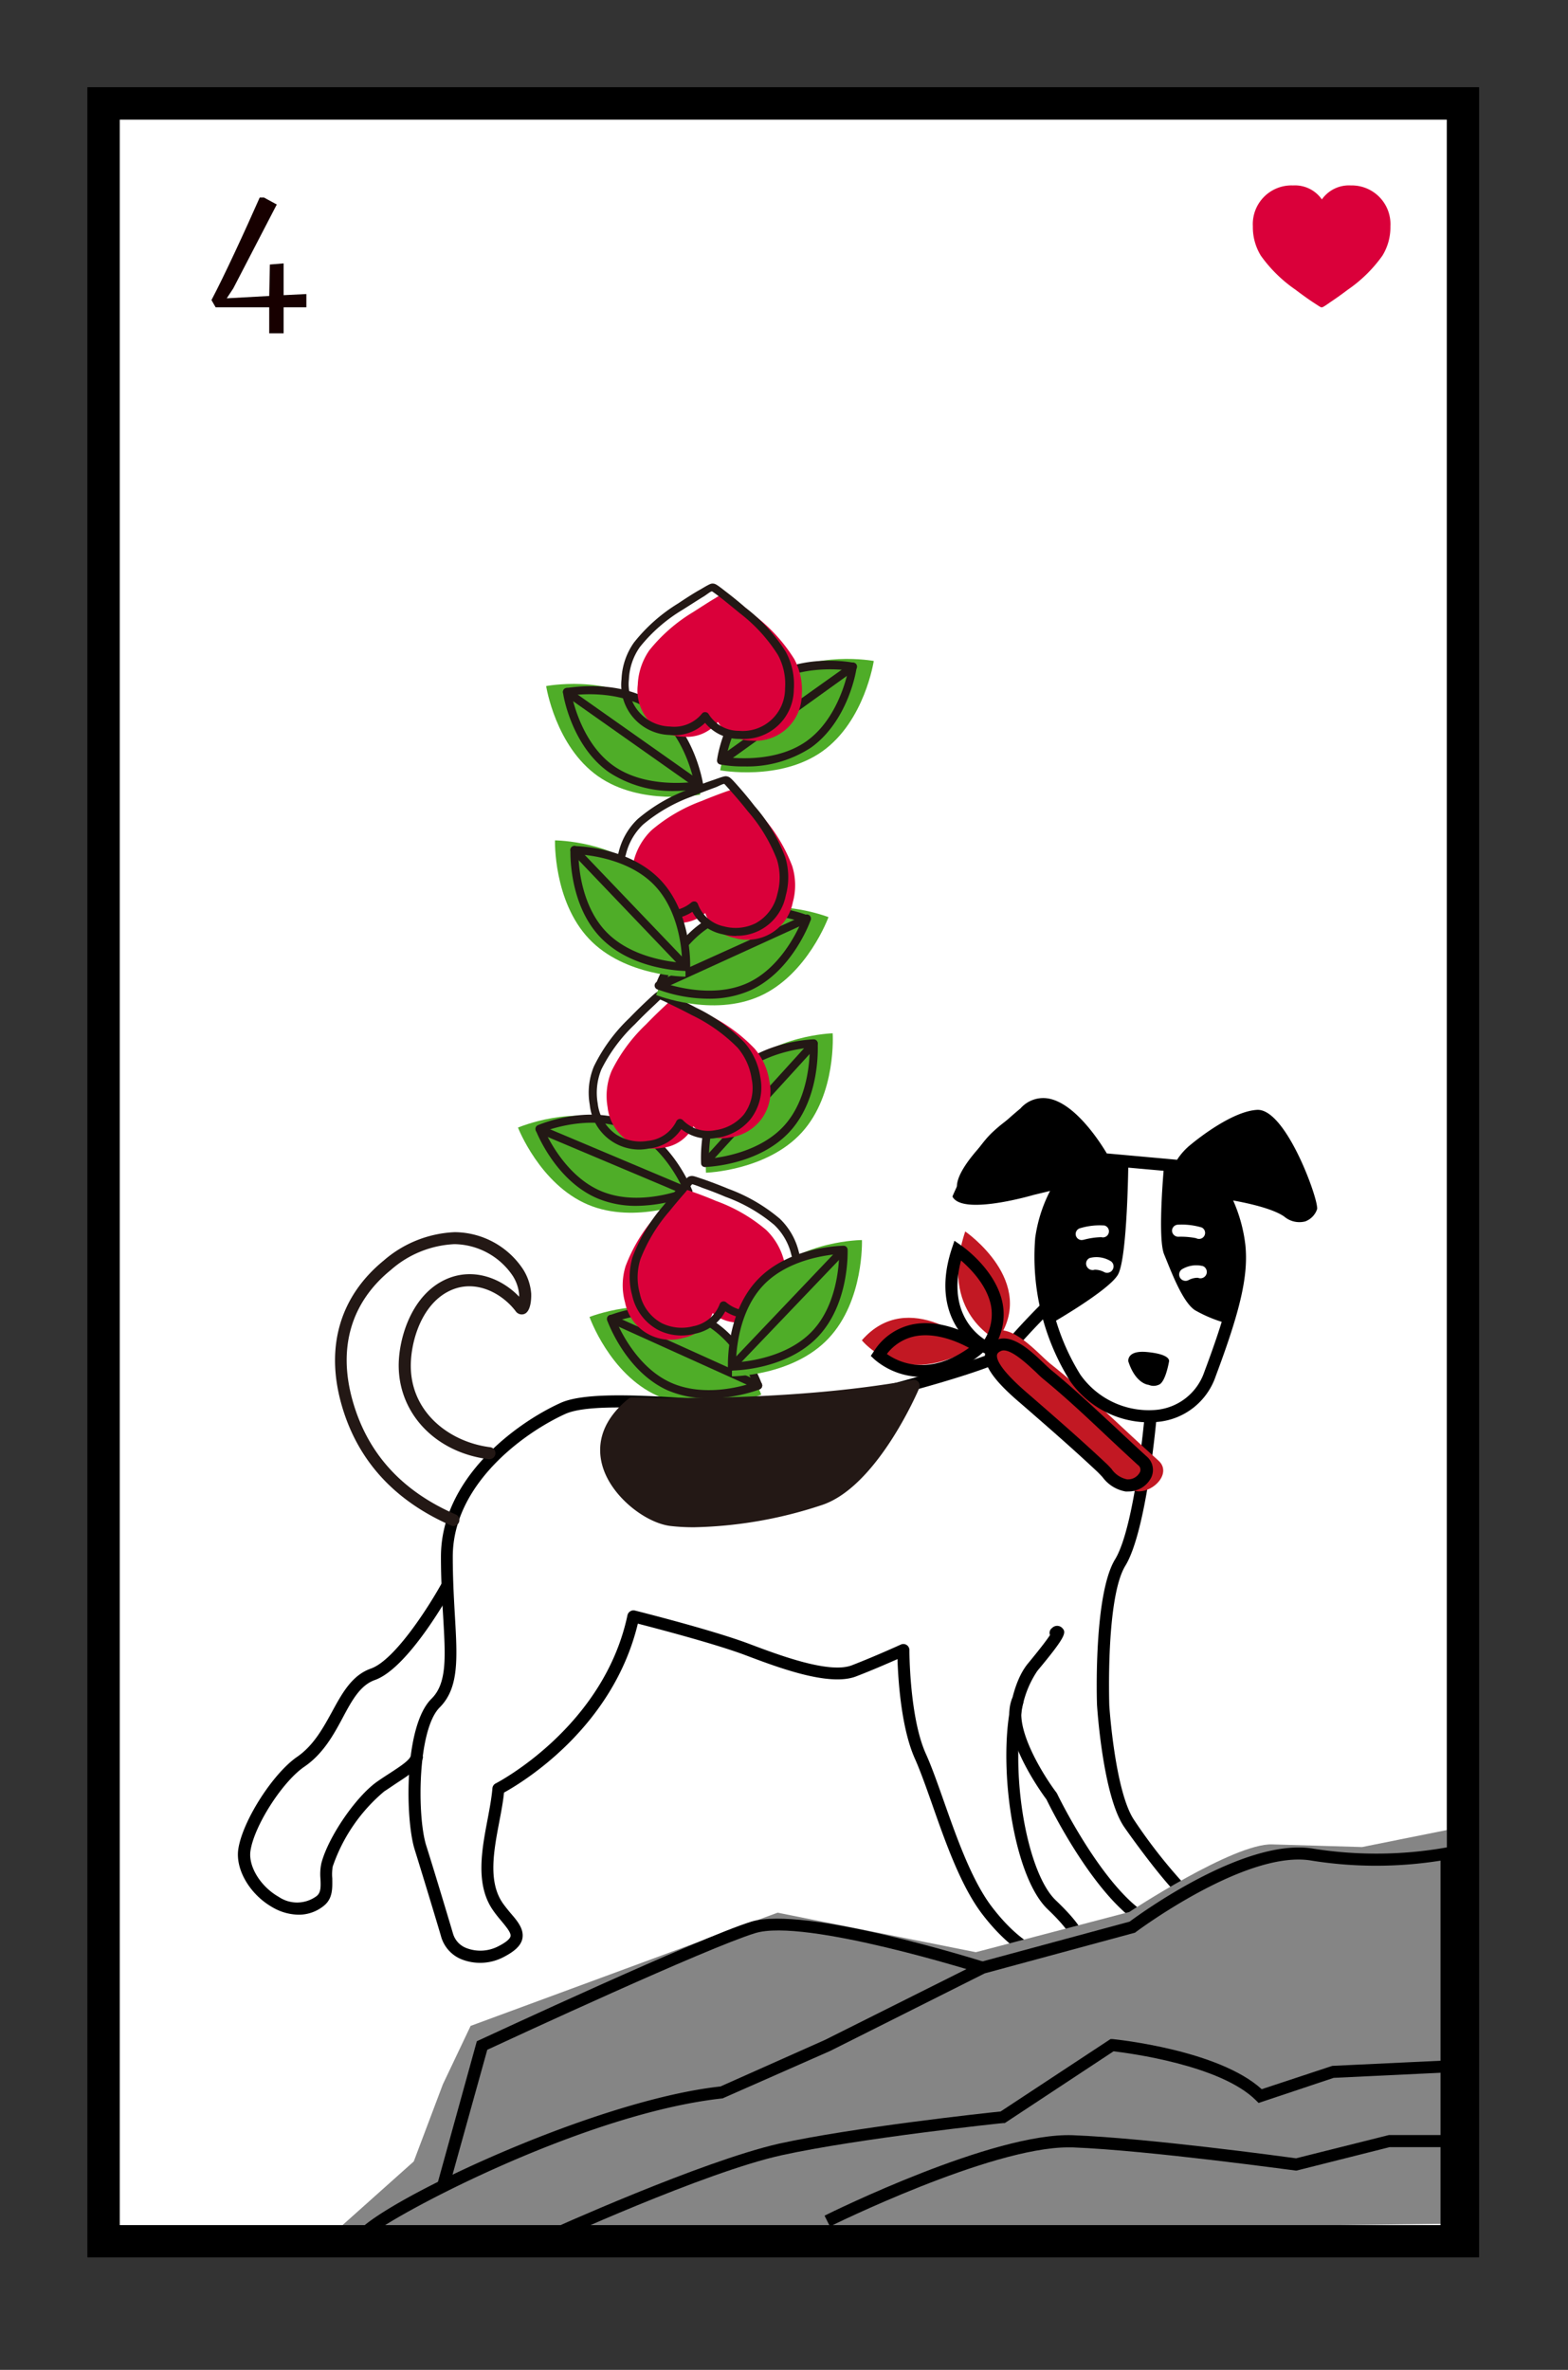 <svg id="圖層_1" data-name="圖層 1" xmlns="http://www.w3.org/2000/svg" viewBox="0 0 194.94 294.58"><rect x="0" y="0" width="194.94" height="294.58" fill="#333333" stroke="none"/><defs><style>.cls-1{fill:#fff;}.cls-2{fill:#170000;}.cls-3{fill:#da003a;}.cls-4{fill:#4fad28;}.cls-5{fill:#231815;}.cls-6{fill:#c21823;}.cls-7{fill:#858585;}</style></defs><title>新接龍</title><rect class="cls-1" x="12.88" y="12.85" width="169" height="265.73"/><path d="M183.88,280.58h-173V10.85h173Zm-169-4h165V14.85h-165Z"/><path class="cls-2" d="M33.47,38.2H26.81l-.52-.9c.79-1.5,1.76-3.49,2.91-5.95s2.18-4.74,3.09-6.8h.52l1.6.87L29,35.85l-.81,1.23,5.28-.29.08-3.91,1.71-.14v3.95l2.83-.14V38.2H35.26v3.23H33.47Z"/><path class="cls-3" d="M167.94,23.05a4.11,4.11,0,0,0-3.6,1.74,4.07,4.07,0,0,0-3.58-1.74,4.81,4.81,0,0,0-5,5.08,6.75,6.75,0,0,0,1,3.66,17.39,17.39,0,0,0,4.3,4.22c.84.64,1.62,1.19,2.13,1.53,1,.65,1,.66,1.12.66h0c.11,0,.18,0,1.11-.66.51-.34,1.29-.88,2.13-1.52a17.3,17.3,0,0,0,4.31-4.23,6.72,6.72,0,0,0,1-3.66A4.81,4.81,0,0,0,167.94,23.05Z"/><path class="cls-4" d="M77.31,139.69c6,2.51,8.68,9.57,8.68,9.57s-6.95,3-12.91.47-8.68-9.57-8.68-9.57S71.35,137.18,77.31,139.69Z"/><path class="cls-5" d="M79.12,149.89a12.41,12.41,0,0,1-4.8-.91c-5.25-2.21-7.61-8.23-7.71-8.48a.5.5,0,0,1,.27-.64c.25-.11,6.21-2.61,11.45-.4h0c5.25,2.21,7.62,8.22,7.72,8.48a.52.52,0,0,1-.27.64A18.77,18.77,0,0,1,79.12,149.89ZM67.74,140.6c.66,1.42,2.93,5.75,7,7.46s8.73.3,10.2-.22c-.65-1.43-2.92-5.76-7-7.46h0C73.9,138.67,69.22,140.07,67.74,140.6Z"/><path class="cls-5" d="M85.58,148.62a.71.71,0,0,1-.2,0l-18.5-7.8a.52.52,0,0,1-.27-.66.51.51,0,0,1,.66-.26l18.5,7.8a.49.49,0,0,1,.27.65A.51.51,0,0,1,85.58,148.62Z"/><path class="cls-4" d="M91.61,133.43c-4.35,4.79-3.84,12.34-3.84,12.34s7.56-.23,11.91-5,3.84-12.33,3.84-12.33S96,128.64,91.61,133.43Z"/><path class="cls-5" d="M87.66,145.06a.5.5,0,0,1-.5-.47c0-.27-.4-6.72,3.42-10.94s10.29-4.45,10.56-4.46a.52.52,0,0,1,.52.47c0,.27.4,6.72-3.42,10.94S88,145.05,87.68,145.06Zm13-14.83c-1.56.14-6.39.85-9.35,4.09s-3.18,8.14-3.17,9.7c1.56-.14,6.39-.85,9.34-4.09S100.68,131.79,100.67,130.23Z"/><path class="cls-5" d="M87.66,145.06a.5.5,0,0,1-.34-.13.51.51,0,0,1,0-.71l13.5-14.86a.49.49,0,0,1,.7,0,.5.5,0,0,1,0,.71L88,144.89A.5.5,0,0,1,87.66,145.06Z"/><path class="cls-3" d="M82.28,142.68A4.89,4.89,0,0,0,86.2,140a4.89,4.89,0,0,0,4.55,1.38,5.75,5.75,0,0,0,4.91-6.93,7.93,7.93,0,0,0-1.86-4.12A20.4,20.4,0,0,0,88,126.11c-1.12-.61-2.14-1.1-2.8-1.41-1.27-.59-1.31-.59-1.45-.57h0c-.13,0-.21.08-1.19,1-.53.49-1.35,1.28-2.23,2.19a20.46,20.46,0,0,0-4.29,5.8,8,8,0,0,0-.5,4.5A5.75,5.75,0,0,0,82.28,142.68Z"/><path class="cls-5" d="M79.6,142.89a6.2,6.2,0,0,1-6.28-5.58,8.52,8.52,0,0,1,.52-4.76,21,21,0,0,1,4.4-6c.88-.91,1.71-1.71,2.25-2.21,1-.94,1.16-1.06,1.45-1.11s.49,0,1.76.61c.66.31,1.69.8,2.83,1.41a21,21,0,0,1,6,4.31,8.45,8.45,0,0,1,2,4.36,6.45,6.45,0,0,1-1.26,5.24,6.56,6.56,0,0,1-4.07,2.26,5.43,5.43,0,0,1-4.5-1.07,5.49,5.49,0,0,1-4,2.41h0A6.89,6.89,0,0,1,79.6,142.89Zm2.47-18.64s-.57.56-.9.86c-.53.5-1.35,1.28-2.21,2.18a20.18,20.18,0,0,0-4.19,5.63,7.67,7.67,0,0,0-.46,4.24,5.42,5.42,0,0,0,2.36,3.9,5.61,5.61,0,0,0,3.88.75h0a4.39,4.39,0,0,0,3.54-2.44.51.51,0,0,1,.37-.28.51.51,0,0,1,.44.15A4.41,4.41,0,0,0,89,140.47a5.63,5.63,0,0,0,3.45-1.9,5.48,5.48,0,0,0,1-4.45,7.64,7.64,0,0,0-1.75-3.89,20.36,20.36,0,0,0-5.71-4.06c-1.11-.59-2.12-1.08-2.77-1.39C82.87,124.59,82.2,124.28,82.07,124.25Z"/><path class="cls-4" d="M80.62,87.58c5.29,3.73,6.44,11.2,6.44,11.2s-7.43,1.43-12.72-2.3-6.44-11.2-6.44-11.2S75.33,83.85,80.62,87.58Z"/><path class="cls-5" d="M84,98.32A14.43,14.43,0,0,1,75.72,96C71.06,92.74,70,86.36,70,86.09a.5.5,0,0,1,.4-.57c.27,0,6.62-1.23,11.28,2h0c4.65,3.28,5.68,9.66,5.73,9.93a.5.5,0,0,1-.4.57A17.6,17.6,0,0,1,84,98.32ZM71.08,86.43c.33,1.53,1.63,6.24,5.21,8.77s8.47,2.16,10,2c-.34-1.53-1.63-6.24-5.22-8.77S72.63,86.23,71.08,86.43Z"/><path class="cls-5" d="M86.9,98.08a.52.52,0,0,1-.29-.09L70.2,86.42a.5.5,0,0,1-.12-.7.51.51,0,0,1,.69-.12L87.19,97.17a.51.51,0,0,1,.12.7A.52.52,0,0,1,86.9,98.08Z"/><path class="cls-4" d="M95.93,84.52c-5.27,3.75-6.39,11.23-6.39,11.23s7.43,1.39,12.7-2.36,6.39-11.23,6.39-11.23S101.2,80.76,95.93,84.52Z"/><path class="cls-5" d="M92.55,95.27a15.94,15.94,0,0,1-3-.24.49.49,0,0,1-.4-.56c0-.27,1-6.66,5.68-10s11-2.15,11.26-2.1a.49.49,0,0,1,.41.56c0,.27-1,6.66-5.68,10A14.49,14.49,0,0,1,92.55,95.27Zm-2.27-1.15c1.56.19,6.44.54,10-2s4.85-7.26,5.17-8.79c-1.55-.19-6.43-.54-10,2h0C91.88,87.87,90.61,92.59,90.28,94.12Zm4.89-9.2h0Z"/><path class="cls-5" d="M89.69,95a.48.48,0,0,1-.4-.21.5.5,0,0,1,.11-.69l16.36-11.65a.5.5,0,0,1,.7.12.49.49,0,0,1-.12.69L90,95A.5.5,0,0,1,89.69,95Z"/><path class="cls-3" d="M84.84,91.56a4.92,4.92,0,0,0,4.41-1.82,4.87,4.87,0,0,0,4.15,2.32,5.77,5.77,0,0,0,6.28-5.72,8.12,8.12,0,0,0-.94-4.43,20.59,20.59,0,0,0-4.83-5.33c-1-.83-1.86-1.53-2.43-2-1.12-.85-1.16-.86-1.3-.87h0c-.13,0-.23,0-1.37.71-.63.37-1.6,1-2.65,1.67a20.59,20.59,0,0,0-5.43,4.74,8.07,8.07,0,0,0-1.44,4.29A5.75,5.75,0,0,0,84.84,91.56Z"/><path class="cls-5" d="M92.24,91.85h-.41a5.44,5.44,0,0,1-4.17-2,5.46,5.46,0,0,1-4.39,1.51,6.22,6.22,0,0,1-6-6.93,8.49,8.49,0,0,1,1.53-4.54A20.9,20.9,0,0,1,84.32,75c1.06-.71,2-1.31,2.67-1.68,1.19-.7,1.37-.8,1.66-.78s.47.12,1.59,1c.58.44,1.48,1.15,2.45,2a20.92,20.92,0,0,1,5,5.48,8.5,8.5,0,0,1,1,4.69A6.2,6.2,0,0,1,92.24,91.85ZM87.7,88.52h0a.49.49,0,0,1,.4.24,4.39,4.39,0,0,0,3.76,2.08,5.26,5.26,0,0,0,5.74-5.25,7.57,7.57,0,0,0-.88-4.17A20,20,0,0,0,92,76.24c-1-.82-1.84-1.51-2.41-1.95-.35-.27-.95-.73-1.07-.78s-.68.42-1.06.65c-.62.37-1.58,1-2.62,1.65a19.85,19.85,0,0,0-5.29,4.62,7.49,7.49,0,0,0-1.36,4,5.27,5.27,0,0,0,5.1,5.88h0a4.46,4.46,0,0,0,4-1.63A.47.47,0,0,1,87.7,88.52Z"/><path class="cls-4" d="M86.21,163.57c5.9,2.66,8.43,9.79,8.43,9.79s-7,2.8-12.92.13-8.43-9.79-8.43-9.79S80.32,160.9,86.21,163.57Z"/><path class="cls-5" d="M88.16,173.81a12.63,12.63,0,0,1-5.18-1c-5.18-2.35-7.39-8.42-7.49-8.68a.5.5,0,0,1,.29-.63c.25-.11,6.28-2.46,11.46-.11h0c5.19,2.35,7.4,8.42,7.49,8.68a.5.5,0,0,1-.28.63A18.64,18.64,0,0,1,88.16,173.81Zm-11.54-9.58c.62,1.44,2.78,5.83,6.78,7.63s8.71.54,10.2,0c-.61-1.44-2.77-5.83-6.77-7.64h0C82.82,162.46,78.11,163.74,76.62,164.23Z"/><path class="cls-5" d="M94.26,172.71a.46.46,0,0,1-.2-.05l-18.3-8.27a.51.51,0,0,1-.25-.67.49.49,0,0,1,.66-.24l18.3,8.27a.5.5,0,0,1,.25.66A.51.51,0,0,1,94.26,172.71Z"/><path class="cls-3" d="M97.5,156.81a8.1,8.1,0,0,0-2.25-3.93A20.26,20.26,0,0,0,89,149.27c-1.17-.5-2.23-.89-2.92-1.13-1.25-.45-1.35-.46-1.48-.43h0c-.14,0-.18.05-1.11,1.1-.48.54-1.22,1.4-2,2.4a20.24,20.24,0,0,0-3.71,6.16,8,8,0,0,0-.07,4.53,5.75,5.75,0,0,0,7.26,4.4,4.9,4.9,0,0,0,3.63-3.08,4.88,4.88,0,0,0,4.67.94A5.75,5.75,0,0,0,97.5,156.81Z"/><path class="cls-5" d="M84.72,166a6.34,6.34,0,0,1-2.89-.68A6.44,6.44,0,0,1,78.59,161a8.58,8.58,0,0,1,.07-4.79,21,21,0,0,1,3.8-6.33c.8-1,1.54-1.88,2-2.43.93-1,1-1.17,1.35-1.25s.47,0,1.8.44c.69.25,1.77.64,2.94,1.13a21.17,21.17,0,0,1,6.4,3.72,8.45,8.45,0,0,1,2.37,4.16h0A6.41,6.41,0,0,1,98.6,161a6.61,6.61,0,0,1-3.84,2.64,5.48,5.48,0,0,1-4.59-.64,5.45,5.45,0,0,1-3.71,2.77A7,7,0,0,1,84.72,166Zm1.33-18.82c0,.05-.52.61-.82,1-.47.53-1.2,1.38-2,2.37a20.3,20.3,0,0,0-3.62,6,7.53,7.53,0,0,0-.06,4.26,5.43,5.43,0,0,0,2.72,3.66,5.62,5.62,0,0,0,3.93.38,4.37,4.37,0,0,0,3.28-2.76.51.51,0,0,1,.8-.21,4.42,4.42,0,0,0,4.22.84,5.68,5.68,0,0,0,3.26-2.23,5.48,5.48,0,0,0,.62-4.53h0a7.55,7.55,0,0,0-2.12-3.7,20,20,0,0,0-6.08-3.5c-1.14-.49-2.2-.88-2.89-1.12C86.88,147.46,86.17,147.21,86.05,147.2Z"/><path class="cls-4" d="M95.19,158.84C90.72,163.52,91,171.08,91,171.08s7.56,0,12-4.71,4.16-12.23,4.16-12.23S99.66,154.17,95.19,158.84Z"/><path class="cls-5" d="M91,170.36a.5.5,0,0,1-.5-.48c0-.27-.23-6.73,3.71-10.84s10.4-4.19,10.67-4.19a.5.5,0,0,1,.5.48c0,.27.23,6.73-3.71,10.85S91.23,170.36,91,170.36Zm13.38-14.49c-1.56.11-6.42.69-9.45,3.86s-3.39,8-3.43,9.61c1.56-.1,6.42-.68,9.45-3.85S104.3,157.44,104.33,155.87Z"/><path class="cls-5" d="M91,170.36a.48.48,0,0,1-.34-.13.5.5,0,0,1,0-.71L104.47,155a.49.49,0,0,1,.7,0,.5.5,0,0,1,0,.71L91.31,170.21A.51.51,0,0,1,91,170.36Z"/><path class="cls-4" d="M90,113.89c-5.9,2.67-8.43,9.79-8.43,9.79s7,2.8,12.92.13S103,114,103,114,95.94,111.22,90,113.89Z"/><path class="cls-5" d="M88.09,124.14A18.52,18.52,0,0,1,81.8,123a.5.5,0,0,1-.28-.63c.09-.26,2.3-6.33,7.49-8.68h0c5.18-2.34,11.21,0,11.46.11a.5.5,0,0,1,.29.63c-.09.26-2.31,6.33-7.49,8.68A12.65,12.65,0,0,1,88.09,124.14Zm-5.44-1.91c1.49.49,6.21,1.77,10.2,0s6.16-6.2,6.78-7.64c-1.49-.49-6.21-1.76-10.21,0h0C85.41,116.41,83.26,120.79,82.65,122.23Zm6.56-8.09h0Z"/><path class="cls-5" d="M82,123a.5.5,0,0,1-.21-1l18.3-8.27a.5.5,0,1,1,.41.91L82.19,123A.46.46,0,0,1,82,123Z"/><path class="cls-3" d="M83,114.5a4.89,4.89,0,0,0,4.67-1,4.88,4.88,0,0,0,3.63,3.08,5.74,5.74,0,0,0,7.26-4.4,8,8,0,0,0-.07-4.53,20.35,20.35,0,0,0-3.71-6.16c-.78-1-1.52-1.86-2-2.4-.93-1-1-1.07-1.11-1.1h0c-.13,0-.23,0-1.48.43-.69.25-1.75.64-2.92,1.13A20.47,20.47,0,0,0,81,103.2a8.05,8.05,0,0,0-2.24,3.93A5.75,5.75,0,0,0,83,114.5Z"/><path class="cls-5" d="M91.53,116.34a7,7,0,0,1-1.74-.22,5.46,5.46,0,0,1-3.71-2.78,5.45,5.45,0,0,1-4.59.64h0a6.23,6.23,0,0,1-4.59-8,8.41,8.41,0,0,1,2.37-4.16,20.76,20.76,0,0,1,6.4-3.72c1.17-.5,2.25-.89,3-1.14,1.32-.47,1.48-.52,1.77-.44s.41.16,1.38,1.26c.48.54,1.22,1.41,2,2.42a21,21,0,0,1,3.8,6.33,8.58,8.58,0,0,1,.07,4.79,6.17,6.17,0,0,1-6.13,5Zm-5.24-4.29.12,0a.52.52,0,0,1,.35.31A4.4,4.4,0,0,0,90,115.15a5.62,5.62,0,0,0,3.93-.38,5.47,5.47,0,0,0,2.72-3.67,7.53,7.53,0,0,0-.06-4.26,20.28,20.28,0,0,0-3.62-6c-.79-1-1.52-1.84-2-2.38-.3-.34-.8-.9-.9-1s-.75.28-1.17.43c-.68.25-1.74.64-2.89,1.12a20,20,0,0,0-6.08,3.5,7.58,7.58,0,0,0-2.12,3.71A5.27,5.27,0,0,0,81.74,113a4.43,4.43,0,0,0,4.22-.83A.51.51,0,0,1,86.29,112.05Z"/><path class="cls-4" d="M81.06,109.17c4.47,4.67,4.16,12.23,4.16,12.23s-7.56,0-12-4.71S69,104.46,69,104.46,76.59,104.49,81.06,109.17Z"/><path class="cls-5" d="M85.3,120.69h0c-.28,0-6.74-.07-10.67-4.19s-3.72-10.57-3.71-10.85a.48.48,0,0,1,.5-.48c.28,0,6.74.08,10.67,4.19s3.72,10.58,3.71,10.85A.5.5,0,0,1,85.3,120.69ZM71.92,106.2c0,1.56.4,6.44,3.43,9.61s7.89,3.75,9.45,3.86c0-1.57-.4-6.45-3.43-9.62S73.49,106.3,71.92,106.2Z"/><path class="cls-5" d="M85.3,120.69a.48.48,0,0,1-.36-.16L71.06,106a.5.5,0,0,1,0-.71.49.49,0,0,1,.7,0l13.88,14.51a.51.51,0,0,1,0,.71A.54.54,0,0,1,85.3,120.69Z"/><path d="M140.28,144.36s-.1,12.1-1.31,14.11-8.35,6.08-8.35,6.08a20.66,20.66,0,0,1,.48-16.09.34.34,0,0,0-.4-.46l-2.16.52s-8.91,2.64-10.13.21c0,0,2.3-5.59,5.13-8.13a16.77,16.77,0,0,1,5.37-3.36,15.75,15.75,0,0,1,3.41,1,17.93,17.93,0,0,1,3.61,3.91l1.22,1.91Z"/><path d="M144.73,144.76s-.86,9.08,0,11.16,2.26,5.89,3.82,6.93a16.5,16.5,0,0,0,4.22,1.7s1.93-6.64,1.28-9.72a45.9,45.9,0,0,0-2.08-6.59,37.8,37.8,0,0,1,4.38.89,40.5,40.5,0,0,1,5.53,2.5l1.11-2.69-4-7.87-2.72-2.36L151.07,141l-4.3,4Z"/><path d="M131.34,244.28c-2.7,0-6.17-2.35-9.23-6.36-2.64-3.46-4.54-8.85-6.21-13.61-.76-2.16-1.48-4.19-2.15-5.69-1.72-3.82-2.09-9.87-2.17-12.39-1.18.52-3.17,1.39-5.15,2.15-3.35,1.29-9.65-1.09-13.81-2.66-3.76-1.41-11-3.3-13.32-3.9-3.13,13-14.39,19.76-16.64,21-.11,1.13-.34,2.33-.58,3.59-.71,3.72-1.43,7.57.48,10.23.31.43.64.83.94,1.19.87,1,1.68,2,1.44,3.16-.19.88-1,1.61-2.48,2.35a6.29,6.29,0,0,1-5.14.18,4.32,4.32,0,0,1-2.47-2.76c0-.06-2.13-7.12-3.3-10.87s-1.35-15.29,2.07-18.71c2-1.95,1.76-5.28,1.47-10.33-.13-2.14-.27-4.58-.27-7.34,0-9.77,9.34-16.62,14.86-19.12,3.22-1.47,11.09-.92,18.7-.38,5.14.36,10,.7,12.46.32,6.07-.94,21.86-5.51,23.39-6.57a90.93,90.93,0,0,1,6.63-7.05.75.75,0,0,1,1.06,0,.75.75,0,0,1,0,1.06,90.26,90.26,0,0,0-6.41,6.78c-.79,1.57-19.85,6.55-24.43,7.26-2.63.4-7.57.06-12.79-.31-7.08-.49-15.11-1.05-18,.25-5.19,2.36-14,8.76-14,17.76,0,2.72.14,5.13.26,7.26.32,5.45.52,9.05-1.89,11.47C51.9,215,51.83,225.75,53,229.44s3.3,10.83,3.32,10.91a2.75,2.75,0,0,0,1.62,1.78A4.83,4.83,0,0,0,61.8,242c1.35-.66,1.63-1.11,1.67-1.32.09-.42-.5-1.13-1.12-1.88-.33-.39-.68-.81-1-1.27-2.29-3.19-1.46-7.55-.73-11.39.26-1.38.5-2.68.6-3.85a.74.74,0,0,1,.41-.61c.13-.06,13.42-6.95,16.38-20.91a.77.77,0,0,1,.34-.48.74.74,0,0,1,.58-.1c.39.1,9.65,2.42,14.23,4.15,3.71,1.4,9.92,3.74,12.74,2.66,3-1.16,6.07-2.57,6.1-2.58a.75.75,0,0,1,1.06.68c0,.08,0,8.4,2.06,12.93.7,1.55,1.43,3.62,2.2,5.8,1.64,4.65,3.5,9.93,6,13.2,3.59,4.71,7.11,6.23,8.86,5.65.82-.28,1.24-.55,1.31-.86s-.08-1.49-3.25-4.51c-4-3.84-5.91-16-4.83-23.82.42-3.05,1.23-5.32,2.41-6.74,1.65-2,2.39-3,2.72-3.51a.74.74,0,0,1,.26-.88.88.88,0,0,1,1.26,0c.52.55.52,1-3.09,5.33a12.38,12.38,0,0,0-2.07,6c-1.13,8.2,1,19.36,4.38,22.54,2.88,2.75,4,4.52,3.67,5.92-.25,1.14-1.36,1.64-2.3,2A3.88,3.88,0,0,1,131.34,244.28Zm-7.18-76.41Z"/><path d="M145.32,240.44a6.85,6.85,0,0,1-3.38-1.15c-5.86-3.52-11.32-14.55-11.84-15.62-.61-.82-6.12-8.38-4.22-12.67l1.37.61c-1.34,3,2.5,9.12,4.09,11.21l.08.13c.05.12,5.64,11.66,11.29,15.05,1.13.68,2.66,1.34,3.52.64A3.2,3.2,0,0,0,147,236c-1.9-1.44-6.53-7.85-7.3-9-2.58-3.9-3.28-14.57-3.31-15s-.45-13.77,2.24-18.17c2.48-4.05,3.7-18.06,3.71-18.2l1.49.13c-.05.59-1.26,14.5-3.92,18.86-2.45,4-2,17.17-2,17.31s.7,10.69,3.06,14.26a65.32,65.32,0,0,0,6.9,8.7.87.87,0,0,1,.54.58,4.59,4.59,0,0,1-1.18,4.35A2.87,2.87,0,0,1,145.32,240.44Zm1.71-4.37a.66.66,0,0,0,.54.25A1.08,1.08,0,0,1,147,236.07Zm.84-1.17Zm-.3-.08h0Z"/><path d="M37.09,238a6.61,6.61,0,0,1-3.21-.92c-2.81-1.59-4.64-4.7-4.25-7.25.53-3.49,4.29-9.38,7.32-11.46,2-1.38,3.18-3.5,4.31-5.56,1.28-2.35,2.49-4.57,4.84-5.4,3.08-1.08,7.46-8.12,8.89-10.74l1.31.72c-.22.4-5.46,9.94-9.7,11.44-1.81.64-2.84,2.52-4,4.7s-2.46,4.5-4.77,6.08c-2.72,1.86-6.22,7.32-6.69,10.45-.29,1.93,1.25,4.44,3.51,5.72a4.07,4.07,0,0,0,4.73-.11c.51-.43.51-1.09.46-2.14a6.41,6.41,0,0,1,.12-1.95c.86-3.26,4.3-8.28,6.94-10.13.57-.4,1.13-.76,1.64-1.09,1.33-.87,2.48-1.62,2.58-2.24l1.48.22c-.2,1.29-1.48,2.12-3.24,3.27-.5.33-1,.68-1.6,1.07A21.14,21.14,0,0,0,41.37,232a5.47,5.47,0,0,0-.06,1.49c0,1.09.11,2.44-1,3.36A4.91,4.91,0,0,1,37.09,238Z"/><path class="cls-5" d="M56.42,189.7a.8.8,0,0,1-.3-.06c-7.18-3.12-11.8-8.25-13.72-15.26s-.13-13.24,5.29-17.68a14.36,14.36,0,0,1,8.84-3.54h0a10.27,10.27,0,0,1,8.51,4.63,6.59,6.59,0,0,1,1,3s.12,2.17-.86,2.54a.92.92,0,0,1-1.08-.36c-1.66-2.18-4.85-3.94-7.93-2.64-3.39,1.43-4.85,5.55-5.07,8.64-.46,6.3,4.6,10.26,9.84,10.92a.75.75,0,0,1,.65.84.76.76,0,0,1-.84.65c-6.92-.87-11.61-6.14-11.15-12.51.26-3.52,2-8.23,6-9.92,3.37-1.42,6.81,0,8.94,2.23,0-.13,0-.23,0-.29a5.08,5.08,0,0,0-.8-2.31,8.89,8.89,0,0,0-7.25-3.93h0a12.85,12.85,0,0,0-7.89,3.2c-4.93,4-6.59,9.62-4.8,16.12s6,11.32,12.88,14.29a.75.75,0,0,1-.3,1.43Z"/><path d="M140.28,169.23s-.25-1.42,2.34-1.17,2.77.92,2.72,1.17-.47,2.66-1.31,2.91a1.55,1.55,0,0,1-1.22,0S141.2,172.06,140.28,169.23Z"/><path class="cls-5" d="M113.6,172.25s-5.13,12.11-11.79,14.17c-9.33,2.88-15.6,2.85-18.36,2.51-4.34-.53-12.71-8.09-4.8-14.5C78.65,174.43,97.38,175.23,113.6,172.25Z"/><path class="cls-5" d="M86.34,189.84a25,25,0,0,1-3-.16c-3.08-.38-7.35-3.65-8.44-7.46-.61-2.12-.54-5.29,3.26-8.38a.79.79,0,0,1,.51-.16c.18,0,18.83.76,34.79-2.16a.75.75,0,0,1,.72.26.76.76,0,0,1,.1.77c-.21.5-5.34,12.44-12.26,14.58A53.57,53.57,0,0,1,86.34,189.84ZM78.9,175.19c-2.37,2-3.23,4.24-2.55,6.62a10.05,10.05,0,0,0,7.19,6.38c2.15.26,8.22.55,18-2.49,5-1.55,9.22-9.35,10.73-12.46C97.64,175.72,81.28,175.27,78.9,175.19Z"/><path class="cls-6" d="M123.44,165.59c-3.68,1.93,2.42,6.75,3.68,7.83,3.67,3.12,7.3,6.22,10.83,9.5,1.09,1,1.8,2.34,3.5,2.45,2,.13,4.27-2.3,2.57-3.82-4.49-4-8.78-8.35-13.53-12.11C129.05,168.24,125.75,164.37,123.44,165.59Z"/><path d="M140.25,185.39a1.83,1.83,0,0,1-.33,0,4.52,4.52,0,0,1-2.84-1.77c-.2-.22-.4-.43-.61-.64-3.12-2.93-6.33-5.72-9.44-8.42l-.21-.18c-2.16-1.85-4.6-4.21-4.35-6.11a2.1,2.1,0,0,1,1.3-1.66h0c2-1,4.46,1.37,6.08,2.92.3.29.57.54.79.73,2.75,2.24,5.39,4.73,8,7.14,1.29,1.21,2.59,2.43,3.9,3.62a2.2,2.2,0,0,1,.59,2.63A3.17,3.17,0,0,1,140.25,185.39Zm-15.83-17.45c-.43.2-.45.41-.47.5-.07.61.53,1.94,3.84,4.78l.22.19c3.12,2.71,6.34,5.51,9.48,8.46.25.23.47.47.69.71a3.11,3.11,0,0,0,1.92,1.3,1.66,1.66,0,0,0,1.61-.87.71.71,0,0,0-.23-.9c-1.32-1.2-2.62-2.42-3.92-3.64-2.53-2.39-5.16-4.86-7.88-7.08-.25-.21-.54-.48-.86-.8-1.08-1-3.34-3.18-4.4-2.65Z"/><path class="cls-6" d="M124,166.6s-7.37-3.41-4-13.53C120,153.07,129.12,159.34,124,166.6Z"/><path class="cls-6" d="M107.15,166.6s5,6.36,14.09.73C121.24,167.33,113,159.9,107.15,166.6Z"/><path d="M122.9,168.44l-.56-.26c-.07,0-7.15-3.44-4-13l.32-.95.82.57c.18.12,4.43,3.08,5.19,7.33a7.52,7.52,0,0,1-1.42,5.81Zm-3.42-11.76c-1.61,6.13,1.58,8.94,2.93,9.82a6,6,0,0,0,.81-4.11C122.76,159.81,120.66,157.7,119.48,156.68Z"/><path d="M114.64,171.15a9.1,9.1,0,0,1-5.93-2.18l-.45-.43.35-.52a7.48,7.48,0,0,1,4.92-3.41c4.24-.81,8.52,2.11,8.7,2.23l.82.57-.77.63A12,12,0,0,1,114.64,171.15Zm-4.38-2.85c1.32.94,5.09,2.9,10.21-.76-1.37-.75-4.09-1.94-6.67-1.45A5.85,5.85,0,0,0,110.26,168.3Z"/><path d="M142.8,176.8a12,12,0,0,1-9.74-5.1,29.15,29.15,0,0,1-4.36-17.82,18.17,18.17,0,0,1,2.36-6.77c-.41-.15-.86-.26-1.08-.12-1,.54-8.3,2.78-10.3,1.68a1.29,1.29,0,0,1-.71-1.09c-.14-3,6.56-8.69,7.9-9.8a3.75,3.75,0,0,1,3.29-1.26c3.4.43,6.61,5.45,7.44,6.85l8.74.79a7.87,7.87,0,0,1,1.68-1.87c.51-.42,5-4.12,8.23-4.33,3.46-.25,7.34,10.24,7.49,12.06a.63.63,0,0,1,0,.3,2.47,2.47,0,0,1-1.46,1.5,2.91,2.91,0,0,1-2.62-.6c-1.43-1-4.53-1.67-6.35-2a19,19,0,0,1,1.52,5.54c.38,3.76-.58,8-3.68,16.28a8.41,8.41,0,0,1-7.21,5.7A10.28,10.28,0,0,1,142.8,176.8Zm-10.3-29.17a16,16,0,0,0-2.3,6.39,27.89,27.89,0,0,0,4.12,16.86,10.41,10.41,0,0,0,9.41,4.37,7,7,0,0,0,6-4.73c3-8,3.94-12.1,3.59-15.62a18.51,18.51,0,0,0-2-6.29.77.77,0,0,1,0-.79.74.74,0,0,1,.72-.32c.25,0,6,.84,8.4,2.49a1.64,1.64,0,0,0,1.3.41.86.86,0,0,0,.45-.43,27,27,0,0,0-2.33-6.08c-1.82-3.57-3.08-4.46-3.54-4.43-2.22.14-5.79,2.67-7.37,4a5.47,5.47,0,0,0-1.52,1.8.76.76,0,0,1-.76.45l-9.62-.86a.76.76,0,0,1-.59-.38c-.94-1.68-3.93-6.12-6.52-6.44a2.36,2.36,0,0,0-2.07.86c-3.1,2.57-7.31,6.79-7.43,8.53,1.15.53,7.53-1,8.76-1.72a3.38,3.38,0,0,1,2.9.23,1,1,0,0,1,.33-.12.89.89,0,0,1,1,.59.91.91,0,0,1-.16,1A.85.85,0,0,1,132.5,147.63Z"/><path class="cls-1" d="M134.49,154.14a.75.75,0,0,1-.18-1.48,8.46,8.46,0,0,1,3-.33.75.75,0,0,1,.53.92.74.74,0,0,1-.92.53,9.52,9.52,0,0,0-2.21.33Z"/><path class="cls-1" d="M149.06,154a.73.73,0,0,1-.35-.09,9.53,9.53,0,0,0-2.24-.18.78.78,0,0,1-.76-.74.76.76,0,0,1,.75-.76,8.66,8.66,0,0,1,2.95.35.75.75,0,0,1-.35,1.42Z"/><path class="cls-7" d="M51.44,268.67l3.62-9.59,3.45-7.26,38.16-14.07,24.65,4.91,19.08-5s13-8.57,17.77-8.4l11.17.33L181,227.25V276.4L40.84,278.14Z"/><path d="M180.59,278.89H44.07l0-.7c-.18-2.86,28.67-17,45.5-18.84l13-5.79,19.38-9.7,18.49-5c1.47-1.09,14.5-10.54,22.9-9.06a50,50,0,0,0,16.38-.14l.9-.18Zm-133.94-1.5H179.09V231.28a50.88,50.88,0,0,1-16,0c-8.08-1.43-21.72,8.76-21.86,8.86l-.11.09-18.69,5.06-19.21,9.64-13.38,5.9C73.8,262.56,52,273.68,46.65,277.39Z"/><path d="M68.34,278.82l-.62-1.36c.79-.36,19.49-8.81,29.12-11,9.08-2,25.63-3.81,27.56-4l13.66-9,.27,0c.55.06,13.18,1.36,18.53,6.23l8.78-2.9,14.16-.67.07,1.49-14.06.67-9.34,3.12-.33-.33c-4.38-4.38-15.82-5.87-17.7-6.09l-13.52,8.92h-.19c-.17,0-18,1.9-27.56,4S68.53,278.74,68.34,278.82Z"/><path d="M103.18,276.75l-.67-1.34c.85-.43,21-10.37,30.87-10,9.28.36,26,2.63,27.75,2.87l11.54-2.89h7.17v1.5h-7.07l-11.56,2.91-.14,0c-.18,0-18.08-2.5-27.75-2.88h-.53C123.07,266.93,103.38,276.65,103.18,276.75Z"/><path d="M55.79,272l-1.45-.4,4.94-17.87.32-.15c1.11-.51,27.38-12.72,33.81-14.72,6.61-2,28,4.72,28.93,5l-.45,1.43c-.22-.07-21.87-6.9-28-5-6,1.84-30.25,13.08-33.31,14.5Z"/><path d="M183.88,280.58h-173V10.85h173Zm-169-4h165V14.85h-165Z"/><path class="cls-1" d="M137.64,158.21a.72.72,0,0,1-.35-.08,2.49,2.49,0,0,0-1.2-.3.81.81,0,0,1-1-.46.76.76,0,0,1,.39-1,3.4,3.4,0,0,1,2.52.34.78.78,0,0,1,.36,1.05A.79.79,0,0,1,137.64,158.21Z"/><path class="cls-1" d="M147.39,159.21a.79.79,0,0,1-.71-.44.78.78,0,0,1,.36-1.05,3.44,3.44,0,0,1,2.52-.34.79.79,0,0,1-.63,1.45,2.45,2.45,0,0,0-1.19.3A.72.72,0,0,1,147.39,159.21Z"/></svg>